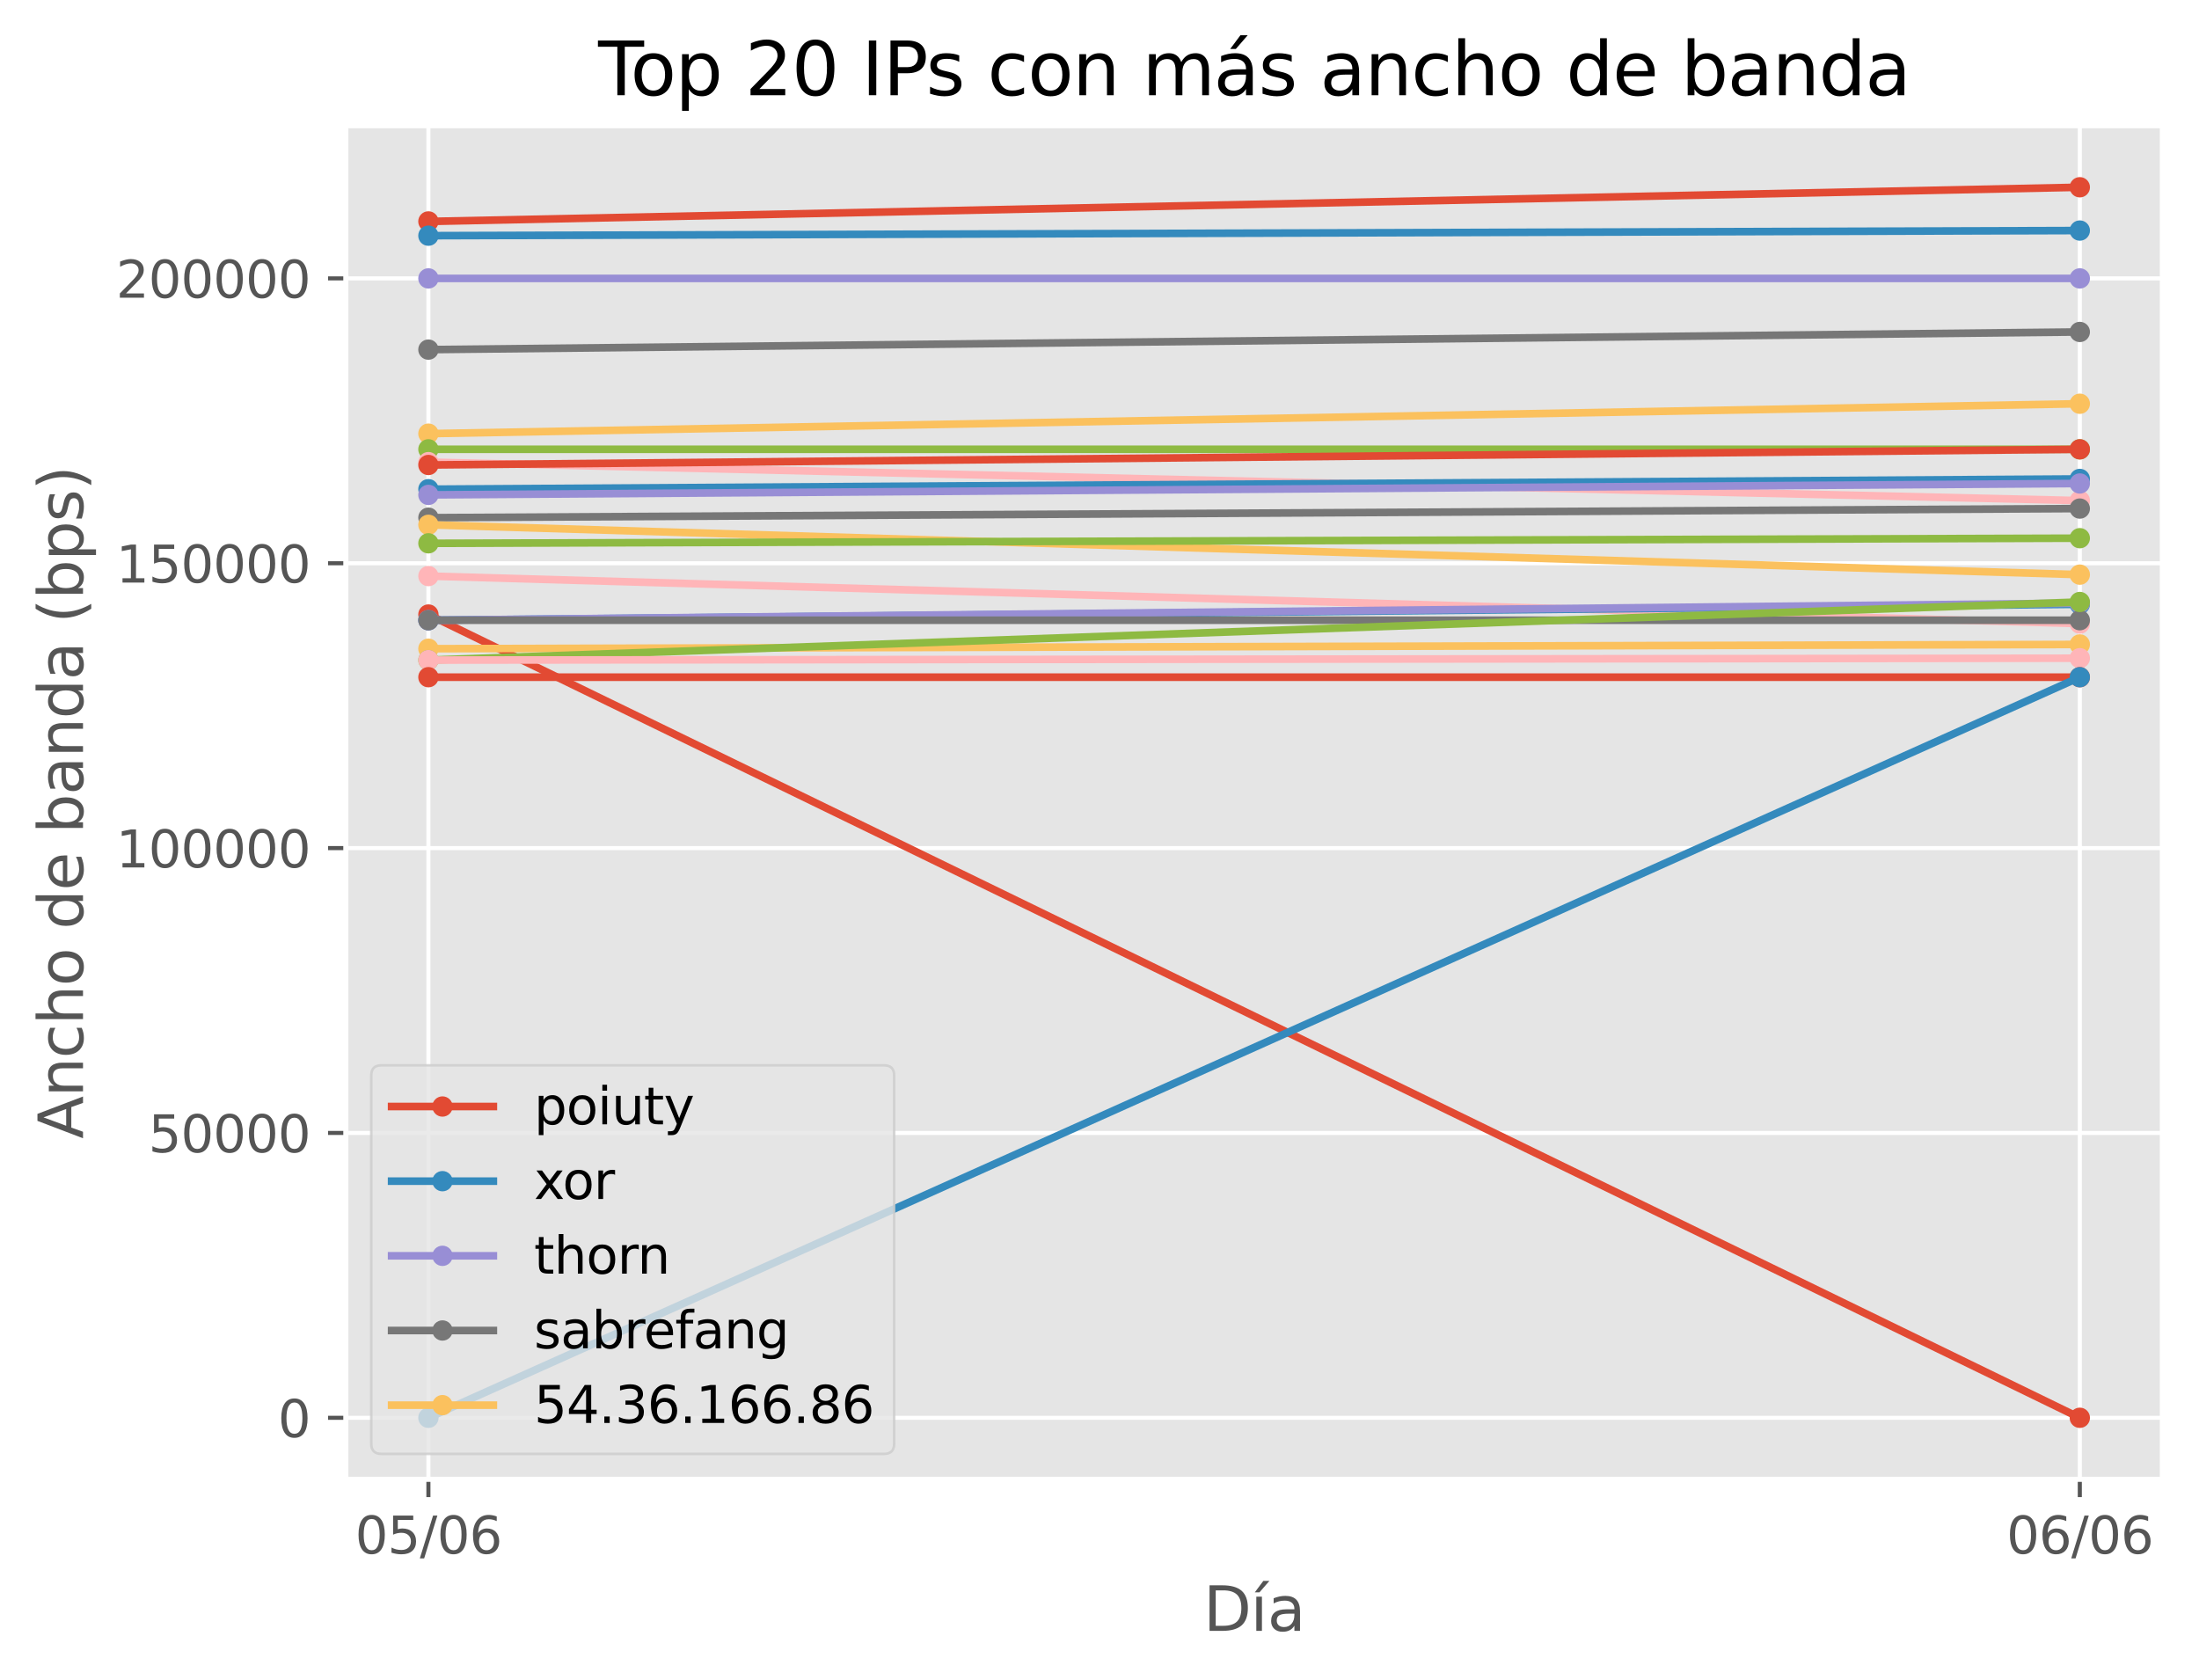 <?xml version="1.0" encoding="utf-8" standalone="no"?>
<!DOCTYPE svg PUBLIC "-//W3C//DTD SVG 1.1//EN"
  "http://www.w3.org/Graphics/SVG/1.1/DTD/svg11.dtd">
<svg height="330.322pt" version="1.1" viewBox="0 0 432.309 330.322" width="432.309pt" xmlns="http://www.w3.org/2000/svg" xmlns:xlink="http://www.w3.org/1999/xlink">
 <defs>
  <style type="text/css">*{stroke-linecap:butt;stroke-linejoin:round;}</style>
 </defs>
 <g id="figure_1">
  <g id="patch_1">
   <path d="M 0 330.322 
L 432.309 330.322 
L 432.309 0 
L 0 0 
z
" style="fill:#ffffff;"/>
  </g>
  <g id="axes_1">
   <g id="patch_2">
    <path d="M 67.989 290.83 
L 425.109 290.83 
L 425.109 24.718 
L 67.989 24.718 
z
" style="fill:#e5e5e5;"/>
   </g>
   <g id="matplotlib.axis_1">
    <g id="xtick_1">
     <g id="line2d_1">
      <path clip-path="url(#p59a987fb55)" d="M 84.221 290.83 
L 84.221 24.718 
" style="fill:none;stroke:#ffffff;stroke-linecap:square;stroke-width:0.8;"/>
     </g>
     <g id="line2d_2">
      <defs>
       <path d="M 0 0 
L 0 3.5 
" id="m696052cf35" style="stroke:#555555;stroke-width:0.8;"/>
      </defs>
      <g>
       <use style="fill:#555555;stroke:#555555;stroke-width:0.8;" x="84.221" xlink:href="#m696052cf35" y="290.83"/>
      </g>
     </g>
     <g id="text_1">
      <!-- 05/06 -->
      <g style="fill:#555555;" transform="translate(69.812 305.428)scale(0.1 -0.1)">
       <defs>
        <path d="M 2034 4250 
Q 1547 4250 1301 3770 
Q 1056 3291 1056 2328 
Q 1056 1369 1301 889 
Q 1547 409 2034 409 
Q 2525 409 2770 889 
Q 3016 1369 3016 2328 
Q 3016 3291 2770 3770 
Q 2525 4250 2034 4250 
z
M 2034 4750 
Q 2819 4750 3233 4129 
Q 3647 3509 3647 2328 
Q 3647 1150 3233 529 
Q 2819 -91 2034 -91 
Q 1250 -91 836 529 
Q 422 1150 422 2328 
Q 422 3509 836 4129 
Q 1250 4750 2034 4750 
z
" id="DejaVuSans-30" transform="scale(0.016)"/>
        <path d="M 691 4666 
L 3169 4666 
L 3169 4134 
L 1269 4134 
L 1269 2991 
Q 1406 3038 1543 3061 
Q 1681 3084 1819 3084 
Q 2600 3084 3056 2656 
Q 3513 2228 3513 1497 
Q 3513 744 3044 326 
Q 2575 -91 1722 -91 
Q 1428 -91 1123 -41 
Q 819 9 494 109 
L 494 744 
Q 775 591 1075 516 
Q 1375 441 1709 441 
Q 2250 441 2565 725 
Q 2881 1009 2881 1497 
Q 2881 1984 2565 2268 
Q 2250 2553 1709 2553 
Q 1456 2553 1204 2497 
Q 953 2441 691 2322 
L 691 4666 
z
" id="DejaVuSans-35" transform="scale(0.016)"/>
        <path d="M 1625 4666 
L 2156 4666 
L 531 -594 
L 0 -594 
L 1625 4666 
z
" id="DejaVuSans-2f" transform="scale(0.016)"/>
        <path d="M 2113 2584 
Q 1688 2584 1439 2293 
Q 1191 2003 1191 1497 
Q 1191 994 1439 701 
Q 1688 409 2113 409 
Q 2538 409 2786 701 
Q 3034 994 3034 1497 
Q 3034 2003 2786 2293 
Q 2538 2584 2113 2584 
z
M 3366 4563 
L 3366 3988 
Q 3128 4100 2886 4159 
Q 2644 4219 2406 4219 
Q 1781 4219 1451 3797 
Q 1122 3375 1075 2522 
Q 1259 2794 1537 2939 
Q 1816 3084 2150 3084 
Q 2853 3084 3261 2657 
Q 3669 2231 3669 1497 
Q 3669 778 3244 343 
Q 2819 -91 2113 -91 
Q 1303 -91 875 529 
Q 447 1150 447 2328 
Q 447 3434 972 4092 
Q 1497 4750 2381 4750 
Q 2619 4750 2861 4703 
Q 3103 4656 3366 4563 
z
" id="DejaVuSans-36" transform="scale(0.016)"/>
       </defs>
       <use xlink:href="#DejaVuSans-30"/>
       <use x="63.623" xlink:href="#DejaVuSans-35"/>
       <use x="127.246" xlink:href="#DejaVuSans-2f"/>
       <use x="160.938" xlink:href="#DejaVuSans-30"/>
       <use x="224.561" xlink:href="#DejaVuSans-36"/>
      </g>
     </g>
    </g>
    <g id="xtick_2">
     <g id="line2d_3">
      <path clip-path="url(#p59a987fb55)" d="M 408.876 290.83 
L 408.876 24.718 
" style="fill:none;stroke:#ffffff;stroke-linecap:square;stroke-width:0.8;"/>
     </g>
     <g id="line2d_4">
      <g>
       <use style="fill:#555555;stroke:#555555;stroke-width:0.8;" x="408.876" xlink:href="#m696052cf35" y="290.83"/>
      </g>
     </g>
     <g id="text_2">
      <!-- 06/06 -->
      <g style="fill:#555555;" transform="translate(394.467 305.428)scale(0.1 -0.1)">
       <use xlink:href="#DejaVuSans-30"/>
       <use x="63.623" xlink:href="#DejaVuSans-36"/>
       <use x="127.246" xlink:href="#DejaVuSans-2f"/>
       <use x="160.938" xlink:href="#DejaVuSans-30"/>
       <use x="224.561" xlink:href="#DejaVuSans-36"/>
      </g>
     </g>
    </g>
    <g id="text_3">
     <!-- Día -->
     <g style="fill:#555555;" transform="translate(236.585 320.626)scale(0.12 -0.12)">
      <defs>
       <path d="M 1259 4147 
L 1259 519 
L 2022 519 
Q 2988 519 3436 956 
Q 3884 1394 3884 2338 
Q 3884 3275 3436 3711 
Q 2988 4147 2022 4147 
L 1259 4147 
z
M 628 4666 
L 1925 4666 
Q 3281 4666 3915 4102 
Q 4550 3538 4550 2338 
Q 4550 1131 3912 565 
Q 3275 0 1925 0 
L 628 0 
L 628 4666 
z
" id="DejaVuSans-44" transform="scale(0.016)"/>
       <path d="M 1322 5119 
L 1944 5119 
L 926 3944 
L 447 3944 
L 1322 5119 
z
M 603 3500 
L 1178 3500 
L 1178 0 
L 603 0 
L 603 3500 
z
M 891 3584 
L 891 3584 
z
" id="DejaVuSans-ed" transform="scale(0.016)"/>
       <path d="M 2194 1759 
Q 1497 1759 1228 1600 
Q 959 1441 959 1056 
Q 959 750 1161 570 
Q 1363 391 1709 391 
Q 2188 391 2477 730 
Q 2766 1069 2766 1631 
L 2766 1759 
L 2194 1759 
z
M 3341 1997 
L 3341 0 
L 2766 0 
L 2766 531 
Q 2569 213 2275 61 
Q 1981 -91 1556 -91 
Q 1019 -91 701 211 
Q 384 513 384 1019 
Q 384 1609 779 1909 
Q 1175 2209 1959 2209 
L 2766 2209 
L 2766 2266 
Q 2766 2663 2505 2880 
Q 2244 3097 1772 3097 
Q 1472 3097 1187 3025 
Q 903 2953 641 2809 
L 641 3341 
Q 956 3463 1253 3523 
Q 1550 3584 1831 3584 
Q 2591 3584 2966 3190 
Q 3341 2797 3341 1997 
z
" id="DejaVuSans-61" transform="scale(0.016)"/>
      </defs>
      <use xlink:href="#DejaVuSans-44"/>
      <use x="77.002" xlink:href="#DejaVuSans-ed"/>
      <use x="104.785" xlink:href="#DejaVuSans-61"/>
     </g>
    </g>
   </g>
   <g id="matplotlib.axis_2">
    <g id="ytick_1">
     <g id="line2d_5">
      <path clip-path="url(#p59a987fb55)" d="M 67.989 278.734 
L 425.109 278.734 
" style="fill:none;stroke:#ffffff;stroke-linecap:square;stroke-width:0.8;"/>
     </g>
     <g id="line2d_6">
      <defs>
       <path d="M 0 0 
L -3.5 0 
" id="mbf836a25ba" style="stroke:#555555;stroke-width:0.8;"/>
      </defs>
      <g>
       <use style="fill:#555555;stroke:#555555;stroke-width:0.8;" x="67.989" xlink:href="#mbf836a25ba" y="278.734"/>
      </g>
     </g>
     <g id="text_4">
      <!-- 0 -->
      <g style="fill:#555555;" transform="translate(54.626 282.533)scale(0.1 -0.1)">
       <use xlink:href="#DejaVuSans-30"/>
      </g>
     </g>
    </g>
    <g id="ytick_2">
     <g id="line2d_7">
      <path clip-path="url(#p59a987fb55)" d="M 67.989 222.734 
L 425.109 222.734 
" style="fill:none;stroke:#ffffff;stroke-linecap:square;stroke-width:0.8;"/>
     </g>
     <g id="line2d_8">
      <g>
       <use style="fill:#555555;stroke:#555555;stroke-width:0.8;" x="67.989" xlink:href="#mbf836a25ba" y="222.734"/>
      </g>
     </g>
     <g id="text_5">
      <!-- 50000 -->
      <g style="fill:#555555;" transform="translate(29.176 226.533)scale(0.1 -0.1)">
       <use xlink:href="#DejaVuSans-35"/>
       <use x="63.623" xlink:href="#DejaVuSans-30"/>
       <use x="127.246" xlink:href="#DejaVuSans-30"/>
       <use x="190.869" xlink:href="#DejaVuSans-30"/>
       <use x="254.492" xlink:href="#DejaVuSans-30"/>
      </g>
     </g>
    </g>
    <g id="ytick_3">
     <g id="line2d_9">
      <path clip-path="url(#p59a987fb55)" d="M 67.989 166.734 
L 425.109 166.734 
" style="fill:none;stroke:#ffffff;stroke-linecap:square;stroke-width:0.8;"/>
     </g>
     <g id="line2d_10">
      <g>
       <use style="fill:#555555;stroke:#555555;stroke-width:0.8;" x="67.989" xlink:href="#mbf836a25ba" y="166.734"/>
      </g>
     </g>
     <g id="text_6">
      <!-- 100000 -->
      <g style="fill:#555555;" transform="translate(22.814 170.533)scale(0.1 -0.1)">
       <defs>
        <path d="M 794 531 
L 1825 531 
L 1825 4091 
L 703 3866 
L 703 4441 
L 1819 4666 
L 2450 4666 
L 2450 531 
L 3481 531 
L 3481 0 
L 794 0 
L 794 531 
z
" id="DejaVuSans-31" transform="scale(0.016)"/>
       </defs>
       <use xlink:href="#DejaVuSans-31"/>
       <use x="63.623" xlink:href="#DejaVuSans-30"/>
       <use x="127.246" xlink:href="#DejaVuSans-30"/>
       <use x="190.869" xlink:href="#DejaVuSans-30"/>
       <use x="254.492" xlink:href="#DejaVuSans-30"/>
       <use x="318.115" xlink:href="#DejaVuSans-30"/>
      </g>
     </g>
    </g>
    <g id="ytick_4">
     <g id="line2d_11">
      <path clip-path="url(#p59a987fb55)" d="M 67.989 110.734 
L 425.109 110.734 
" style="fill:none;stroke:#ffffff;stroke-linecap:square;stroke-width:0.8;"/>
     </g>
     <g id="line2d_12">
      <g>
       <use style="fill:#555555;stroke:#555555;stroke-width:0.8;" x="67.989" xlink:href="#mbf836a25ba" y="110.734"/>
      </g>
     </g>
     <g id="text_7">
      <!-- 150000 -->
      <g style="fill:#555555;" transform="translate(22.814 114.533)scale(0.1 -0.1)">
       <use xlink:href="#DejaVuSans-31"/>
       <use x="63.623" xlink:href="#DejaVuSans-35"/>
       <use x="127.246" xlink:href="#DejaVuSans-30"/>
       <use x="190.869" xlink:href="#DejaVuSans-30"/>
       <use x="254.492" xlink:href="#DejaVuSans-30"/>
       <use x="318.115" xlink:href="#DejaVuSans-30"/>
      </g>
     </g>
    </g>
    <g id="ytick_5">
     <g id="line2d_13">
      <path clip-path="url(#p59a987fb55)" d="M 67.989 54.734 
L 425.109 54.734 
" style="fill:none;stroke:#ffffff;stroke-linecap:square;stroke-width:0.8;"/>
     </g>
     <g id="line2d_14">
      <g>
       <use style="fill:#555555;stroke:#555555;stroke-width:0.8;" x="67.989" xlink:href="#mbf836a25ba" y="54.734"/>
      </g>
     </g>
     <g id="text_8">
      <!-- 200000 -->
      <g style="fill:#555555;" transform="translate(22.814 58.533)scale(0.1 -0.1)">
       <defs>
        <path d="M 1228 531 
L 3431 531 
L 3431 0 
L 469 0 
L 469 531 
Q 828 903 1448 1529 
Q 2069 2156 2228 2338 
Q 2531 2678 2651 2914 
Q 2772 3150 2772 3378 
Q 2772 3750 2511 3984 
Q 2250 4219 1831 4219 
Q 1534 4219 1204 4116 
Q 875 4013 500 3803 
L 500 4441 
Q 881 4594 1212 4672 
Q 1544 4750 1819 4750 
Q 2544 4750 2975 4387 
Q 3406 4025 3406 3419 
Q 3406 3131 3298 2873 
Q 3191 2616 2906 2266 
Q 2828 2175 2409 1742 
Q 1991 1309 1228 531 
z
" id="DejaVuSans-32" transform="scale(0.016)"/>
       </defs>
       <use xlink:href="#DejaVuSans-32"/>
       <use x="63.623" xlink:href="#DejaVuSans-30"/>
       <use x="127.246" xlink:href="#DejaVuSans-30"/>
       <use x="190.869" xlink:href="#DejaVuSans-30"/>
       <use x="254.492" xlink:href="#DejaVuSans-30"/>
       <use x="318.115" xlink:href="#DejaVuSans-30"/>
      </g>
     </g>
    </g>
    <g id="text_9">
     <!-- Ancho de banda (bps) -->
     <g style="fill:#555555;" transform="translate(16.318 223.875)rotate(-90)scale(0.12 -0.12)">
      <defs>
       <path d="M 2188 4044 
L 1331 1722 
L 3047 1722 
L 2188 4044 
z
M 1831 4666 
L 2547 4666 
L 4325 0 
L 3669 0 
L 3244 1197 
L 1141 1197 
L 716 0 
L 50 0 
L 1831 4666 
z
" id="DejaVuSans-41" transform="scale(0.016)"/>
       <path d="M 3513 2113 
L 3513 0 
L 2938 0 
L 2938 2094 
Q 2938 2591 2744 2837 
Q 2550 3084 2163 3084 
Q 1697 3084 1428 2787 
Q 1159 2491 1159 1978 
L 1159 0 
L 581 0 
L 581 3500 
L 1159 3500 
L 1159 2956 
Q 1366 3272 1645 3428 
Q 1925 3584 2291 3584 
Q 2894 3584 3203 3211 
Q 3513 2838 3513 2113 
z
" id="DejaVuSans-6e" transform="scale(0.016)"/>
       <path d="M 3122 3366 
L 3122 2828 
Q 2878 2963 2633 3030 
Q 2388 3097 2138 3097 
Q 1578 3097 1268 2742 
Q 959 2388 959 1747 
Q 959 1106 1268 751 
Q 1578 397 2138 397 
Q 2388 397 2633 464 
Q 2878 531 3122 666 
L 3122 134 
Q 2881 22 2623 -34 
Q 2366 -91 2075 -91 
Q 1284 -91 818 406 
Q 353 903 353 1747 
Q 353 2603 823 3093 
Q 1294 3584 2113 3584 
Q 2378 3584 2631 3529 
Q 2884 3475 3122 3366 
z
" id="DejaVuSans-63" transform="scale(0.016)"/>
       <path d="M 3513 2113 
L 3513 0 
L 2938 0 
L 2938 2094 
Q 2938 2591 2744 2837 
Q 2550 3084 2163 3084 
Q 1697 3084 1428 2787 
Q 1159 2491 1159 1978 
L 1159 0 
L 581 0 
L 581 4863 
L 1159 4863 
L 1159 2956 
Q 1366 3272 1645 3428 
Q 1925 3584 2291 3584 
Q 2894 3584 3203 3211 
Q 3513 2838 3513 2113 
z
" id="DejaVuSans-68" transform="scale(0.016)"/>
       <path d="M 1959 3097 
Q 1497 3097 1228 2736 
Q 959 2375 959 1747 
Q 959 1119 1226 758 
Q 1494 397 1959 397 
Q 2419 397 2687 759 
Q 2956 1122 2956 1747 
Q 2956 2369 2687 2733 
Q 2419 3097 1959 3097 
z
M 1959 3584 
Q 2709 3584 3137 3096 
Q 3566 2609 3566 1747 
Q 3566 888 3137 398 
Q 2709 -91 1959 -91 
Q 1206 -91 779 398 
Q 353 888 353 1747 
Q 353 2609 779 3096 
Q 1206 3584 1959 3584 
z
" id="DejaVuSans-6f" transform="scale(0.016)"/>
       <path id="DejaVuSans-20" transform="scale(0.016)"/>
       <path d="M 2906 2969 
L 2906 4863 
L 3481 4863 
L 3481 0 
L 2906 0 
L 2906 525 
Q 2725 213 2448 61 
Q 2172 -91 1784 -91 
Q 1150 -91 751 415 
Q 353 922 353 1747 
Q 353 2572 751 3078 
Q 1150 3584 1784 3584 
Q 2172 3584 2448 3432 
Q 2725 3281 2906 2969 
z
M 947 1747 
Q 947 1113 1208 752 
Q 1469 391 1925 391 
Q 2381 391 2643 752 
Q 2906 1113 2906 1747 
Q 2906 2381 2643 2742 
Q 2381 3103 1925 3103 
Q 1469 3103 1208 2742 
Q 947 2381 947 1747 
z
" id="DejaVuSans-64" transform="scale(0.016)"/>
       <path d="M 3597 1894 
L 3597 1613 
L 953 1613 
Q 991 1019 1311 708 
Q 1631 397 2203 397 
Q 2534 397 2845 478 
Q 3156 559 3463 722 
L 3463 178 
Q 3153 47 2828 -22 
Q 2503 -91 2169 -91 
Q 1331 -91 842 396 
Q 353 884 353 1716 
Q 353 2575 817 3079 
Q 1281 3584 2069 3584 
Q 2775 3584 3186 3129 
Q 3597 2675 3597 1894 
z
M 3022 2063 
Q 3016 2534 2758 2815 
Q 2500 3097 2075 3097 
Q 1594 3097 1305 2825 
Q 1016 2553 972 2059 
L 3022 2063 
z
" id="DejaVuSans-65" transform="scale(0.016)"/>
       <path d="M 3116 1747 
Q 3116 2381 2855 2742 
Q 2594 3103 2138 3103 
Q 1681 3103 1420 2742 
Q 1159 2381 1159 1747 
Q 1159 1113 1420 752 
Q 1681 391 2138 391 
Q 2594 391 2855 752 
Q 3116 1113 3116 1747 
z
M 1159 2969 
Q 1341 3281 1617 3432 
Q 1894 3584 2278 3584 
Q 2916 3584 3314 3078 
Q 3713 2572 3713 1747 
Q 3713 922 3314 415 
Q 2916 -91 2278 -91 
Q 1894 -91 1617 61 
Q 1341 213 1159 525 
L 1159 0 
L 581 0 
L 581 4863 
L 1159 4863 
L 1159 2969 
z
" id="DejaVuSans-62" transform="scale(0.016)"/>
       <path d="M 1984 4856 
Q 1566 4138 1362 3434 
Q 1159 2731 1159 2009 
Q 1159 1288 1364 580 
Q 1569 -128 1984 -844 
L 1484 -844 
Q 1016 -109 783 600 
Q 550 1309 550 2009 
Q 550 2706 781 3412 
Q 1013 4119 1484 4856 
L 1984 4856 
z
" id="DejaVuSans-28" transform="scale(0.016)"/>
       <path d="M 1159 525 
L 1159 -1331 
L 581 -1331 
L 581 3500 
L 1159 3500 
L 1159 2969 
Q 1341 3281 1617 3432 
Q 1894 3584 2278 3584 
Q 2916 3584 3314 3078 
Q 3713 2572 3713 1747 
Q 3713 922 3314 415 
Q 2916 -91 2278 -91 
Q 1894 -91 1617 61 
Q 1341 213 1159 525 
z
M 3116 1747 
Q 3116 2381 2855 2742 
Q 2594 3103 2138 3103 
Q 1681 3103 1420 2742 
Q 1159 2381 1159 1747 
Q 1159 1113 1420 752 
Q 1681 391 2138 391 
Q 2594 391 2855 752 
Q 3116 1113 3116 1747 
z
" id="DejaVuSans-70" transform="scale(0.016)"/>
       <path d="M 2834 3397 
L 2834 2853 
Q 2591 2978 2328 3040 
Q 2066 3103 1784 3103 
Q 1356 3103 1142 2972 
Q 928 2841 928 2578 
Q 928 2378 1081 2264 
Q 1234 2150 1697 2047 
L 1894 2003 
Q 2506 1872 2764 1633 
Q 3022 1394 3022 966 
Q 3022 478 2636 193 
Q 2250 -91 1575 -91 
Q 1294 -91 989 -36 
Q 684 19 347 128 
L 347 722 
Q 666 556 975 473 
Q 1284 391 1588 391 
Q 1994 391 2212 530 
Q 2431 669 2431 922 
Q 2431 1156 2273 1281 
Q 2116 1406 1581 1522 
L 1381 1569 
Q 847 1681 609 1914 
Q 372 2147 372 2553 
Q 372 3047 722 3315 
Q 1072 3584 1716 3584 
Q 2034 3584 2315 3537 
Q 2597 3491 2834 3397 
z
" id="DejaVuSans-73" transform="scale(0.016)"/>
       <path d="M 513 4856 
L 1013 4856 
Q 1481 4119 1714 3412 
Q 1947 2706 1947 2009 
Q 1947 1309 1714 600 
Q 1481 -109 1013 -844 
L 513 -844 
Q 928 -128 1133 580 
Q 1338 1288 1338 2009 
Q 1338 2731 1133 3434 
Q 928 4138 513 4856 
z
" id="DejaVuSans-29" transform="scale(0.016)"/>
      </defs>
      <use xlink:href="#DejaVuSans-41"/>
      <use x="68.408" xlink:href="#DejaVuSans-6e"/>
      <use x="131.787" xlink:href="#DejaVuSans-63"/>
      <use x="186.768" xlink:href="#DejaVuSans-68"/>
      <use x="250.146" xlink:href="#DejaVuSans-6f"/>
      <use x="311.328" xlink:href="#DejaVuSans-20"/>
      <use x="343.115" xlink:href="#DejaVuSans-64"/>
      <use x="406.592" xlink:href="#DejaVuSans-65"/>
      <use x="468.115" xlink:href="#DejaVuSans-20"/>
      <use x="499.902" xlink:href="#DejaVuSans-62"/>
      <use x="563.379" xlink:href="#DejaVuSans-61"/>
      <use x="624.658" xlink:href="#DejaVuSans-6e"/>
      <use x="688.037" xlink:href="#DejaVuSans-64"/>
      <use x="751.514" xlink:href="#DejaVuSans-61"/>
      <use x="812.793" xlink:href="#DejaVuSans-20"/>
      <use x="844.58" xlink:href="#DejaVuSans-28"/>
      <use x="883.594" xlink:href="#DejaVuSans-62"/>
      <use x="947.07" xlink:href="#DejaVuSans-70"/>
      <use x="1010.547" xlink:href="#DejaVuSans-73"/>
      <use x="1062.646" xlink:href="#DejaVuSans-29"/>
     </g>
    </g>
   </g>
   <g id="line2d_15">
    <path clip-path="url(#p59a987fb55)" d="M 84.221 43.534 
L 408.876 36.814 
" style="fill:none;stroke:#e24a33;stroke-linecap:square;stroke-width:1.5;"/>
    <defs>
     <path d="M 0 1.5 
C 0.398 1.5 0.779 1.342 1.061 1.061 
C 1.342 0.779 1.5 0.398 1.5 0 
C 1.5 -0.398 1.342 -0.779 1.061 -1.061 
C 0.779 -1.342 0.398 -1.5 0 -1.5 
C -0.398 -1.5 -0.779 -1.342 -1.061 -1.061 
C -1.342 -0.779 -1.5 -0.398 -1.5 0 
C -1.5 0.398 -1.342 0.779 -1.061 1.061 
C -0.779 1.342 -0.398 1.5 0 1.5 
z
" id="m712cadc7ad" style="stroke:#e24a33;"/>
    </defs>
    <g clip-path="url(#p59a987fb55)">
     <use style="fill:#e24a33;stroke:#e24a33;" x="84.221" xlink:href="#m712cadc7ad" y="43.534"/>
     <use style="fill:#e24a33;stroke:#e24a33;" x="408.876" xlink:href="#m712cadc7ad" y="36.814"/>
    </g>
   </g>
   <g id="line2d_16">
    <path clip-path="url(#p59a987fb55)" d="M 84.221 46.334 
L 408.876 45.326 
" style="fill:none;stroke:#348abd;stroke-linecap:square;stroke-width:1.5;"/>
    <defs>
     <path d="M 0 1.5 
C 0.398 1.5 0.779 1.342 1.061 1.061 
C 1.342 0.779 1.5 0.398 1.5 0 
C 1.5 -0.398 1.342 -0.779 1.061 -1.061 
C 0.779 -1.342 0.398 -1.5 0 -1.5 
C -0.398 -1.5 -0.779 -1.342 -1.061 -1.061 
C -1.342 -0.779 -1.5 -0.398 -1.5 0 
C -1.5 0.398 -1.342 0.779 -1.061 1.061 
C -0.779 1.342 -0.398 1.5 0 1.5 
z
" id="m570c21dae8" style="stroke:#348abd;"/>
    </defs>
    <g clip-path="url(#p59a987fb55)">
     <use style="fill:#348abd;stroke:#348abd;" x="84.221" xlink:href="#m570c21dae8" y="46.334"/>
     <use style="fill:#348abd;stroke:#348abd;" x="408.876" xlink:href="#m570c21dae8" y="45.326"/>
    </g>
   </g>
   <g id="line2d_17">
    <path clip-path="url(#p59a987fb55)" d="M 84.221 54.734 
L 408.876 54.734 
" style="fill:none;stroke:#988ed5;stroke-linecap:square;stroke-width:1.5;"/>
    <defs>
     <path d="M 0 1.5 
C 0.398 1.5 0.779 1.342 1.061 1.061 
C 1.342 0.779 1.5 0.398 1.5 0 
C 1.5 -0.398 1.342 -0.779 1.061 -1.061 
C 0.779 -1.342 0.398 -1.5 0 -1.5 
C -0.398 -1.5 -0.779 -1.342 -1.061 -1.061 
C -1.342 -0.779 -1.5 -0.398 -1.5 0 
C -1.5 0.398 -1.342 0.779 -1.061 1.061 
C -0.779 1.342 -0.398 1.5 0 1.5 
z
" id="m17cf68201d" style="stroke:#988ed5;"/>
    </defs>
    <g clip-path="url(#p59a987fb55)">
     <use style="fill:#988ed5;stroke:#988ed5;" x="84.221" xlink:href="#m17cf68201d" y="54.734"/>
     <use style="fill:#988ed5;stroke:#988ed5;" x="408.876" xlink:href="#m17cf68201d" y="54.734"/>
    </g>
   </g>
   <g id="line2d_18">
    <path clip-path="url(#p59a987fb55)" d="M 84.221 68.734 
L 408.876 65.262 
" style="fill:none;stroke:#777777;stroke-linecap:square;stroke-width:1.5;"/>
    <defs>
     <path d="M 0 1.5 
C 0.398 1.5 0.779 1.342 1.061 1.061 
C 1.342 0.779 1.5 0.398 1.5 0 
C 1.5 -0.398 1.342 -0.779 1.061 -1.061 
C 0.779 -1.342 0.398 -1.5 0 -1.5 
C -0.398 -1.5 -0.779 -1.342 -1.061 -1.061 
C -1.342 -0.779 -1.5 -0.398 -1.5 0 
C -1.5 0.398 -1.342 0.779 -1.061 1.061 
C -0.779 1.342 -0.398 1.5 0 1.5 
z
" id="m07408dd80b" style="stroke:#777777;"/>
    </defs>
    <g clip-path="url(#p59a987fb55)">
     <use style="fill:#777777;stroke:#777777;" x="84.221" xlink:href="#m07408dd80b" y="68.734"/>
     <use style="fill:#777777;stroke:#777777;" x="408.876" xlink:href="#m07408dd80b" y="65.262"/>
    </g>
   </g>
   <g id="line2d_19">
    <path clip-path="url(#p59a987fb55)" d="M 84.221 85.254 
L 408.876 79.374 
" style="fill:none;stroke:#fbc15e;stroke-linecap:square;stroke-width:1.5;"/>
    <defs>
     <path d="M 0 1.5 
C 0.398 1.5 0.779 1.342 1.061 1.061 
C 1.342 0.779 1.5 0.398 1.5 0 
C 1.5 -0.398 1.342 -0.779 1.061 -1.061 
C 0.779 -1.342 0.398 -1.5 0 -1.5 
C -0.398 -1.5 -0.779 -1.342 -1.061 -1.061 
C -1.342 -0.779 -1.5 -0.398 -1.5 0 
C -1.5 0.398 -1.342 0.779 -1.061 1.061 
C -0.779 1.342 -0.398 1.5 0 1.5 
z
" id="m1bc7baea31" style="stroke:#fbc15e;"/>
    </defs>
    <g clip-path="url(#p59a987fb55)">
     <use style="fill:#fbc15e;stroke:#fbc15e;" x="84.221" xlink:href="#m1bc7baea31" y="85.254"/>
     <use style="fill:#fbc15e;stroke:#fbc15e;" x="408.876" xlink:href="#m1bc7baea31" y="79.374"/>
    </g>
   </g>
   <g id="line2d_20">
    <path clip-path="url(#p59a987fb55)" d="M 84.221 88.334 
L 408.876 88.334 
" style="fill:none;stroke:#8eba42;stroke-linecap:square;stroke-width:1.5;"/>
    <defs>
     <path d="M 0 1.5 
C 0.398 1.5 0.779 1.342 1.061 1.061 
C 1.342 0.779 1.5 0.398 1.5 0 
C 1.5 -0.398 1.342 -0.779 1.061 -1.061 
C 0.779 -1.342 0.398 -1.5 0 -1.5 
C -0.398 -1.5 -0.779 -1.342 -1.061 -1.061 
C -1.342 -0.779 -1.5 -0.398 -1.5 0 
C -1.5 0.398 -1.342 0.779 -1.061 1.061 
C -0.779 1.342 -0.398 1.5 0 1.5 
z
" id="m53d40de221" style="stroke:#8eba42;"/>
    </defs>
    <g clip-path="url(#p59a987fb55)">
     <use style="fill:#8eba42;stroke:#8eba42;" x="84.221" xlink:href="#m53d40de221" y="88.334"/>
     <use style="fill:#8eba42;stroke:#8eba42;" x="408.876" xlink:href="#m53d40de221" y="88.334"/>
    </g>
   </g>
   <g id="line2d_21">
    <path clip-path="url(#p59a987fb55)" d="M 84.221 90.854 
L 408.876 98.414 
" style="fill:none;stroke:#ffb5b8;stroke-linecap:square;stroke-width:1.5;"/>
    <defs>
     <path d="M 0 1.5 
C 0.398 1.5 0.779 1.342 1.061 1.061 
C 1.342 0.779 1.5 0.398 1.5 0 
C 1.5 -0.398 1.342 -0.779 1.061 -1.061 
C 0.779 -1.342 0.398 -1.5 0 -1.5 
C -0.398 -1.5 -0.779 -1.342 -1.061 -1.061 
C -1.342 -0.779 -1.5 -0.398 -1.5 0 
C -1.5 0.398 -1.342 0.779 -1.061 1.061 
C -0.779 1.342 -0.398 1.5 0 1.5 
z
" id="m8868f9a5e6" style="stroke:#ffb5b8;"/>
    </defs>
    <g clip-path="url(#p59a987fb55)">
     <use style="fill:#ffb5b8;stroke:#ffb5b8;" x="84.221" xlink:href="#m8868f9a5e6" y="90.854"/>
     <use style="fill:#ffb5b8;stroke:#ffb5b8;" x="408.876" xlink:href="#m8868f9a5e6" y="98.414"/>
    </g>
   </g>
   <g id="line2d_22">
    <path clip-path="url(#p59a987fb55)" d="M 84.221 91.414 
L 408.876 88.334 
" style="fill:none;stroke:#e24a33;stroke-linecap:square;stroke-width:1.5;"/>
    <g clip-path="url(#p59a987fb55)">
     <use style="fill:#e24a33;stroke:#e24a33;" x="84.221" xlink:href="#m712cadc7ad" y="91.414"/>
     <use style="fill:#e24a33;stroke:#e24a33;" x="408.876" xlink:href="#m712cadc7ad" y="88.334"/>
    </g>
   </g>
   <g id="line2d_23">
    <path clip-path="url(#p59a987fb55)" d="M 84.221 96.174 
L 408.876 94.158 
" style="fill:none;stroke:#348abd;stroke-linecap:square;stroke-width:1.5;"/>
    <g clip-path="url(#p59a987fb55)">
     <use style="fill:#348abd;stroke:#348abd;" x="84.221" xlink:href="#m570c21dae8" y="96.174"/>
     <use style="fill:#348abd;stroke:#348abd;" x="408.876" xlink:href="#m570c21dae8" y="94.158"/>
    </g>
   </g>
   <g id="line2d_24">
    <path clip-path="url(#p59a987fb55)" d="M 84.221 97.294 
L 408.876 95.054 
" style="fill:none;stroke:#988ed5;stroke-linecap:square;stroke-width:1.5;"/>
    <g clip-path="url(#p59a987fb55)">
     <use style="fill:#988ed5;stroke:#988ed5;" x="84.221" xlink:href="#m17cf68201d" y="97.294"/>
     <use style="fill:#988ed5;stroke:#988ed5;" x="408.876" xlink:href="#m17cf68201d" y="95.054"/>
    </g>
   </g>
   <g id="line2d_25">
    <path clip-path="url(#p59a987fb55)" d="M 84.221 101.774 
L 408.876 99.982 
" style="fill:none;stroke:#777777;stroke-linecap:square;stroke-width:1.5;"/>
    <g clip-path="url(#p59a987fb55)">
     <use style="fill:#777777;stroke:#777777;" x="84.221" xlink:href="#m07408dd80b" y="101.774"/>
     <use style="fill:#777777;stroke:#777777;" x="408.876" xlink:href="#m07408dd80b" y="99.982"/>
    </g>
   </g>
   <g id="line2d_26">
    <path clip-path="url(#p59a987fb55)" d="M 84.221 103.174 
L 408.876 112.974 
" style="fill:none;stroke:#fbc15e;stroke-linecap:square;stroke-width:1.5;"/>
    <g clip-path="url(#p59a987fb55)">
     <use style="fill:#fbc15e;stroke:#fbc15e;" x="84.221" xlink:href="#m1bc7baea31" y="103.174"/>
     <use style="fill:#fbc15e;stroke:#fbc15e;" x="408.876" xlink:href="#m1bc7baea31" y="112.974"/>
    </g>
   </g>
   <g id="line2d_27">
    <path clip-path="url(#p59a987fb55)" d="M 84.221 106.814 
L 408.876 105.806 
" style="fill:none;stroke:#8eba42;stroke-linecap:square;stroke-width:1.5;"/>
    <g clip-path="url(#p59a987fb55)">
     <use style="fill:#8eba42;stroke:#8eba42;" x="84.221" xlink:href="#m53d40de221" y="106.814"/>
     <use style="fill:#8eba42;stroke:#8eba42;" x="408.876" xlink:href="#m53d40de221" y="105.806"/>
    </g>
   </g>
   <g id="line2d_28">
    <path clip-path="url(#p59a987fb55)" d="M 84.221 113.254 
L 408.876 122.606 
" style="fill:none;stroke:#ffb5b8;stroke-linecap:square;stroke-width:1.5;"/>
    <g clip-path="url(#p59a987fb55)">
     <use style="fill:#ffb5b8;stroke:#ffb5b8;" x="84.221" xlink:href="#m8868f9a5e6" y="113.254"/>
     <use style="fill:#ffb5b8;stroke:#ffb5b8;" x="408.876" xlink:href="#m8868f9a5e6" y="122.606"/>
    </g>
   </g>
   <g id="line2d_29">
    <path clip-path="url(#p59a987fb55)" d="M 84.221 120.814 
L 408.876 278.734 
" style="fill:none;stroke:#e24a33;stroke-linecap:square;stroke-width:1.5;"/>
    <g clip-path="url(#p59a987fb55)">
     <use style="fill:#e24a33;stroke:#e24a33;" x="84.221" xlink:href="#m712cadc7ad" y="120.814"/>
     <use style="fill:#e24a33;stroke:#e24a33;" x="408.876" xlink:href="#m712cadc7ad" y="278.734"/>
    </g>
   </g>
   <g id="line2d_30">
    <path clip-path="url(#p59a987fb55)" d="M 84.221 121.934 
L 408.876 118.798 
" style="fill:none;stroke:#348abd;stroke-linecap:square;stroke-width:1.5;"/>
    <g clip-path="url(#p59a987fb55)">
     <use style="fill:#348abd;stroke:#348abd;" x="84.221" xlink:href="#m570c21dae8" y="121.934"/>
     <use style="fill:#348abd;stroke:#348abd;" x="408.876" xlink:href="#m570c21dae8" y="118.798"/>
    </g>
   </g>
   <g id="line2d_31">
    <path clip-path="url(#p59a987fb55)" d="M 84.221 121.934 
L 408.876 118.574 
" style="fill:none;stroke:#988ed5;stroke-linecap:square;stroke-width:1.5;"/>
    <g clip-path="url(#p59a987fb55)">
     <use style="fill:#988ed5;stroke:#988ed5;" x="84.221" xlink:href="#m17cf68201d" y="121.934"/>
     <use style="fill:#988ed5;stroke:#988ed5;" x="408.876" xlink:href="#m17cf68201d" y="118.574"/>
    </g>
   </g>
   <g id="line2d_32">
    <path clip-path="url(#p59a987fb55)" d="M 84.221 121.934 
L 408.876 121.934 
" style="fill:none;stroke:#777777;stroke-linecap:square;stroke-width:1.5;"/>
    <g clip-path="url(#p59a987fb55)">
     <use style="fill:#777777;stroke:#777777;" x="84.221" xlink:href="#m07408dd80b" y="121.934"/>
     <use style="fill:#777777;stroke:#777777;" x="408.876" xlink:href="#m07408dd80b" y="121.934"/>
    </g>
   </g>
   <g id="line2d_33">
    <path clip-path="url(#p59a987fb55)" d="M 84.221 127.534 
L 408.876 126.694 
" style="fill:none;stroke:#fbc15e;stroke-linecap:square;stroke-width:1.5;"/>
    <g clip-path="url(#p59a987fb55)">
     <use style="fill:#fbc15e;stroke:#fbc15e;" x="84.221" xlink:href="#m1bc7baea31" y="127.534"/>
     <use style="fill:#fbc15e;stroke:#fbc15e;" x="408.876" xlink:href="#m1bc7baea31" y="126.694"/>
    </g>
   </g>
   <g id="line2d_34">
    <path clip-path="url(#p59a987fb55)" d="M 84.221 129.774 
L 408.876 118.35 
" style="fill:none;stroke:#8eba42;stroke-linecap:square;stroke-width:1.5;"/>
    <g clip-path="url(#p59a987fb55)">
     <use style="fill:#8eba42;stroke:#8eba42;" x="84.221" xlink:href="#m53d40de221" y="129.774"/>
     <use style="fill:#8eba42;stroke:#8eba42;" x="408.876" xlink:href="#m53d40de221" y="118.35"/>
    </g>
   </g>
   <g id="line2d_35">
    <path clip-path="url(#p59a987fb55)" d="M 84.221 129.774 
L 408.876 129.401 
" style="fill:none;stroke:#ffb5b8;stroke-linecap:square;stroke-width:1.5;"/>
    <g clip-path="url(#p59a987fb55)">
     <use style="fill:#ffb5b8;stroke:#ffb5b8;" x="84.221" xlink:href="#m8868f9a5e6" y="129.774"/>
     <use style="fill:#ffb5b8;stroke:#ffb5b8;" x="408.876" xlink:href="#m8868f9a5e6" y="129.401"/>
    </g>
   </g>
   <g id="line2d_36">
    <path clip-path="url(#p59a987fb55)" d="M 84.221 133.134 
L 408.876 133.134 
" style="fill:none;stroke:#e24a33;stroke-linecap:square;stroke-width:1.5;"/>
    <g clip-path="url(#p59a987fb55)">
     <use style="fill:#e24a33;stroke:#e24a33;" x="84.221" xlink:href="#m712cadc7ad" y="133.134"/>
     <use style="fill:#e24a33;stroke:#e24a33;" x="408.876" xlink:href="#m712cadc7ad" y="133.134"/>
    </g>
   </g>
   <g id="line2d_37">
    <path clip-path="url(#p59a987fb55)" d="M 84.221 278.734 
L 408.876 133.134 
" style="fill:none;stroke:#348abd;stroke-linecap:square;stroke-width:1.5;"/>
    <g clip-path="url(#p59a987fb55)">
     <use style="fill:#348abd;stroke:#348abd;" x="84.221" xlink:href="#m570c21dae8" y="278.734"/>
     <use style="fill:#348abd;stroke:#348abd;" x="408.876" xlink:href="#m570c21dae8" y="133.134"/>
    </g>
   </g>
   <g id="patch_3">
    <path d="M 67.989 290.83 
L 67.989 24.718 
" style="fill:none;stroke:#ffffff;stroke-linecap:square;stroke-linejoin:miter;"/>
   </g>
   <g id="patch_4">
    <path d="M 425.109 290.83 
L 425.109 24.718 
" style="fill:none;stroke:#ffffff;stroke-linecap:square;stroke-linejoin:miter;"/>
   </g>
   <g id="patch_5">
    <path d="M 67.989 290.83 
L 425.109 290.83 
" style="fill:none;stroke:#ffffff;stroke-linecap:square;stroke-linejoin:miter;"/>
   </g>
   <g id="patch_6">
    <path d="M 67.989 24.718 
L 425.109 24.718 
" style="fill:none;stroke:#ffffff;stroke-linecap:square;stroke-linejoin:miter;"/>
   </g>
   <g id="text_10">
    <!-- Top 20 IPs con más ancho de banda -->
    <g transform="translate(117.592 18.718)scale(0.144 -0.144)">
     <defs>
      <path d="M -19 4666 
L 3928 4666 
L 3928 4134 
L 2272 4134 
L 2272 0 
L 1638 0 
L 1638 4134 
L -19 4134 
L -19 4666 
z
" id="DejaVuSans-54" transform="scale(0.016)"/>
      <path d="M 628 4666 
L 1259 4666 
L 1259 0 
L 628 0 
L 628 4666 
z
" id="DejaVuSans-49" transform="scale(0.016)"/>
      <path d="M 1259 4147 
L 1259 2394 
L 2053 2394 
Q 2494 2394 2734 2622 
Q 2975 2850 2975 3272 
Q 2975 3691 2734 3919 
Q 2494 4147 2053 4147 
L 1259 4147 
z
M 628 4666 
L 2053 4666 
Q 2838 4666 3239 4311 
Q 3641 3956 3641 3272 
Q 3641 2581 3239 2228 
Q 2838 1875 2053 1875 
L 1259 1875 
L 1259 0 
L 628 0 
L 628 4666 
z
" id="DejaVuSans-50" transform="scale(0.016)"/>
      <path d="M 3328 2828 
Q 3544 3216 3844 3400 
Q 4144 3584 4550 3584 
Q 5097 3584 5394 3201 
Q 5691 2819 5691 2113 
L 5691 0 
L 5113 0 
L 5113 2094 
Q 5113 2597 4934 2840 
Q 4756 3084 4391 3084 
Q 3944 3084 3684 2787 
Q 3425 2491 3425 1978 
L 3425 0 
L 2847 0 
L 2847 2094 
Q 2847 2600 2669 2842 
Q 2491 3084 2119 3084 
Q 1678 3084 1418 2786 
Q 1159 2488 1159 1978 
L 1159 0 
L 581 0 
L 581 3500 
L 1159 3500 
L 1159 2956 
Q 1356 3278 1631 3431 
Q 1906 3584 2284 3584 
Q 2666 3584 2933 3390 
Q 3200 3197 3328 2828 
z
" id="DejaVuSans-6d" transform="scale(0.016)"/>
      <path d="M 2194 1759 
Q 1497 1759 1228 1600 
Q 959 1441 959 1056 
Q 959 750 1161 570 
Q 1363 391 1709 391 
Q 2188 391 2477 730 
Q 2766 1069 2766 1631 
L 2766 1759 
L 2194 1759 
z
M 3341 1997 
L 3341 0 
L 2766 0 
L 2766 531 
Q 2569 213 2275 61 
Q 1981 -91 1556 -91 
Q 1019 -91 701 211 
Q 384 513 384 1019 
Q 384 1609 779 1909 
Q 1175 2209 1959 2209 
L 2766 2209 
L 2766 2266 
Q 2766 2663 2505 2880 
Q 2244 3097 1772 3097 
Q 1472 3097 1187 3025 
Q 903 2953 641 2809 
L 641 3341 
Q 956 3463 1253 3523 
Q 1550 3584 1831 3584 
Q 2591 3584 2966 3190 
Q 3341 2797 3341 1997 
z
M 2290 5119 
L 2912 5119 
L 1894 3944 
L 1415 3944 
L 2290 5119 
z
" id="DejaVuSans-e1" transform="scale(0.016)"/>
     </defs>
     <use xlink:href="#DejaVuSans-54"/>
     <use x="44.084" xlink:href="#DejaVuSans-6f"/>
     <use x="105.266" xlink:href="#DejaVuSans-70"/>
     <use x="168.742" xlink:href="#DejaVuSans-20"/>
     <use x="200.529" xlink:href="#DejaVuSans-32"/>
     <use x="264.152" xlink:href="#DejaVuSans-30"/>
     <use x="327.775" xlink:href="#DejaVuSans-20"/>
     <use x="359.562" xlink:href="#DejaVuSans-49"/>
     <use x="389.055" xlink:href="#DejaVuSans-50"/>
     <use x="447.607" xlink:href="#DejaVuSans-73"/>
     <use x="499.707" xlink:href="#DejaVuSans-20"/>
     <use x="531.494" xlink:href="#DejaVuSans-63"/>
     <use x="586.475" xlink:href="#DejaVuSans-6f"/>
     <use x="647.656" xlink:href="#DejaVuSans-6e"/>
     <use x="711.035" xlink:href="#DejaVuSans-20"/>
     <use x="742.822" xlink:href="#DejaVuSans-6d"/>
     <use x="840.234" xlink:href="#DejaVuSans-e1"/>
     <use x="901.514" xlink:href="#DejaVuSans-73"/>
     <use x="953.613" xlink:href="#DejaVuSans-20"/>
     <use x="985.4" xlink:href="#DejaVuSans-61"/>
     <use x="1046.68" xlink:href="#DejaVuSans-6e"/>
     <use x="1110.059" xlink:href="#DejaVuSans-63"/>
     <use x="1165.039" xlink:href="#DejaVuSans-68"/>
     <use x="1228.418" xlink:href="#DejaVuSans-6f"/>
     <use x="1289.6" xlink:href="#DejaVuSans-20"/>
     <use x="1321.387" xlink:href="#DejaVuSans-64"/>
     <use x="1384.863" xlink:href="#DejaVuSans-65"/>
     <use x="1446.387" xlink:href="#DejaVuSans-20"/>
     <use x="1478.174" xlink:href="#DejaVuSans-62"/>
     <use x="1541.65" xlink:href="#DejaVuSans-61"/>
     <use x="1602.93" xlink:href="#DejaVuSans-6e"/>
     <use x="1666.309" xlink:href="#DejaVuSans-64"/>
     <use x="1729.785" xlink:href="#DejaVuSans-61"/>
    </g>
   </g>
   <g id="legend_1">
    <g id="patch_7">
     <path d="M 74.989 285.83 
L 173.786 285.83 
Q 175.786 285.83 175.786 283.83 
L 175.786 211.439 
Q 175.786 209.439 173.786 209.439 
L 74.989 209.439 
Q 72.989 209.439 72.989 211.439 
L 72.989 283.83 
Q 72.989 285.83 74.989 285.83 
z
" style="fill:#e5e5e5;opacity:0.8;stroke:#cccccc;stroke-linejoin:miter;stroke-width:0.5;"/>
    </g>
    <g id="line2d_38">
     <path d="M 76.989 217.538 
L 96.989 217.538 
" style="fill:none;stroke:#e24a33;stroke-linecap:square;stroke-width:1.5;"/>
    </g>
    <g id="line2d_39">
     <g>
      <use style="fill:#e24a33;stroke:#e24a33;" x="86.989" xlink:href="#m712cadc7ad" y="217.538"/>
     </g>
    </g>
    <g id="text_11">
     <!-- poiuty -->
     <g transform="translate(104.989 221.038)scale(0.1 -0.1)">
      <defs>
       <path d="M 603 3500 
L 1178 3500 
L 1178 0 
L 603 0 
L 603 3500 
z
M 603 4863 
L 1178 4863 
L 1178 4134 
L 603 4134 
L 603 4863 
z
" id="DejaVuSans-69" transform="scale(0.016)"/>
       <path d="M 544 1381 
L 544 3500 
L 1119 3500 
L 1119 1403 
Q 1119 906 1312 657 
Q 1506 409 1894 409 
Q 2359 409 2629 706 
Q 2900 1003 2900 1516 
L 2900 3500 
L 3475 3500 
L 3475 0 
L 2900 0 
L 2900 538 
Q 2691 219 2414 64 
Q 2138 -91 1772 -91 
Q 1169 -91 856 284 
Q 544 659 544 1381 
z
M 1991 3584 
L 1991 3584 
z
" id="DejaVuSans-75" transform="scale(0.016)"/>
       <path d="M 1172 4494 
L 1172 3500 
L 2356 3500 
L 2356 3053 
L 1172 3053 
L 1172 1153 
Q 1172 725 1289 603 
Q 1406 481 1766 481 
L 2356 481 
L 2356 0 
L 1766 0 
Q 1100 0 847 248 
Q 594 497 594 1153 
L 594 3053 
L 172 3053 
L 172 3500 
L 594 3500 
L 594 4494 
L 1172 4494 
z
" id="DejaVuSans-74" transform="scale(0.016)"/>
       <path d="M 2059 -325 
Q 1816 -950 1584 -1140 
Q 1353 -1331 966 -1331 
L 506 -1331 
L 506 -850 
L 844 -850 
Q 1081 -850 1212 -737 
Q 1344 -625 1503 -206 
L 1606 56 
L 191 3500 
L 800 3500 
L 1894 763 
L 2988 3500 
L 3597 3500 
L 2059 -325 
z
" id="DejaVuSans-79" transform="scale(0.016)"/>
      </defs>
      <use xlink:href="#DejaVuSans-70"/>
      <use x="63.477" xlink:href="#DejaVuSans-6f"/>
      <use x="124.658" xlink:href="#DejaVuSans-69"/>
      <use x="152.441" xlink:href="#DejaVuSans-75"/>
      <use x="215.82" xlink:href="#DejaVuSans-74"/>
      <use x="255.029" xlink:href="#DejaVuSans-79"/>
     </g>
    </g>
    <g id="line2d_40">
     <path d="M 76.989 232.216 
L 96.989 232.216 
" style="fill:none;stroke:#348abd;stroke-linecap:square;stroke-width:1.5;"/>
    </g>
    <g id="line2d_41">
     <g>
      <use style="fill:#348abd;stroke:#348abd;" x="86.989" xlink:href="#m570c21dae8" y="232.216"/>
     </g>
    </g>
    <g id="text_12">
     <!-- xor -->
     <g transform="translate(104.989 235.716)scale(0.1 -0.1)">
      <defs>
       <path d="M 3513 3500 
L 2247 1797 
L 3578 0 
L 2900 0 
L 1881 1375 
L 863 0 
L 184 0 
L 1544 1831 
L 300 3500 
L 978 3500 
L 1906 2253 
L 2834 3500 
L 3513 3500 
z
" id="DejaVuSans-78" transform="scale(0.016)"/>
       <path d="M 2631 2963 
Q 2534 3019 2420 3045 
Q 2306 3072 2169 3072 
Q 1681 3072 1420 2755 
Q 1159 2438 1159 1844 
L 1159 0 
L 581 0 
L 581 3500 
L 1159 3500 
L 1159 2956 
Q 1341 3275 1631 3429 
Q 1922 3584 2338 3584 
Q 2397 3584 2469 3576 
Q 2541 3569 2628 3553 
L 2631 2963 
z
" id="DejaVuSans-72" transform="scale(0.016)"/>
      </defs>
      <use xlink:href="#DejaVuSans-78"/>
      <use x="56.055" xlink:href="#DejaVuSans-6f"/>
      <use x="117.236" xlink:href="#DejaVuSans-72"/>
     </g>
    </g>
    <g id="line2d_42">
     <path d="M 76.989 246.894 
L 96.989 246.894 
" style="fill:none;stroke:#988ed5;stroke-linecap:square;stroke-width:1.5;"/>
    </g>
    <g id="line2d_43">
     <g>
      <use style="fill:#988ed5;stroke:#988ed5;" x="86.989" xlink:href="#m17cf68201d" y="246.894"/>
     </g>
    </g>
    <g id="text_13">
     <!-- thorn -->
     <g transform="translate(104.989 250.394)scale(0.1 -0.1)">
      <use xlink:href="#DejaVuSans-74"/>
      <use x="39.209" xlink:href="#DejaVuSans-68"/>
      <use x="102.588" xlink:href="#DejaVuSans-6f"/>
      <use x="163.77" xlink:href="#DejaVuSans-72"/>
      <use x="203.133" xlink:href="#DejaVuSans-6e"/>
     </g>
    </g>
    <g id="line2d_44">
     <path d="M 76.989 261.572 
L 96.989 261.572 
" style="fill:none;stroke:#777777;stroke-linecap:square;stroke-width:1.5;"/>
    </g>
    <g id="line2d_45">
     <g>
      <use style="fill:#777777;stroke:#777777;" x="86.989" xlink:href="#m07408dd80b" y="261.572"/>
     </g>
    </g>
    <g id="text_14">
     <!-- sabrefang -->
     <g transform="translate(104.989 265.072)scale(0.1 -0.1)">
      <defs>
       <path d="M 2375 4863 
L 2375 4384 
L 1825 4384 
Q 1516 4384 1395 4259 
Q 1275 4134 1275 3809 
L 1275 3500 
L 2222 3500 
L 2222 3053 
L 1275 3053 
L 1275 0 
L 697 0 
L 697 3053 
L 147 3053 
L 147 3500 
L 697 3500 
L 697 3744 
Q 697 4328 969 4595 
Q 1241 4863 1831 4863 
L 2375 4863 
z
" id="DejaVuSans-66" transform="scale(0.016)"/>
       <path d="M 2906 1791 
Q 2906 2416 2648 2759 
Q 2391 3103 1925 3103 
Q 1463 3103 1205 2759 
Q 947 2416 947 1791 
Q 947 1169 1205 825 
Q 1463 481 1925 481 
Q 2391 481 2648 825 
Q 2906 1169 2906 1791 
z
M 3481 434 
Q 3481 -459 3084 -895 
Q 2688 -1331 1869 -1331 
Q 1566 -1331 1297 -1286 
Q 1028 -1241 775 -1147 
L 775 -588 
Q 1028 -725 1275 -790 
Q 1522 -856 1778 -856 
Q 2344 -856 2625 -561 
Q 2906 -266 2906 331 
L 2906 616 
Q 2728 306 2450 153 
Q 2172 0 1784 0 
Q 1141 0 747 490 
Q 353 981 353 1791 
Q 353 2603 747 3093 
Q 1141 3584 1784 3584 
Q 2172 3584 2450 3431 
Q 2728 3278 2906 2969 
L 2906 3500 
L 3481 3500 
L 3481 434 
z
" id="DejaVuSans-67" transform="scale(0.016)"/>
      </defs>
      <use xlink:href="#DejaVuSans-73"/>
      <use x="52.1" xlink:href="#DejaVuSans-61"/>
      <use x="113.379" xlink:href="#DejaVuSans-62"/>
      <use x="176.855" xlink:href="#DejaVuSans-72"/>
      <use x="215.719" xlink:href="#DejaVuSans-65"/>
      <use x="277.242" xlink:href="#DejaVuSans-66"/>
      <use x="312.447" xlink:href="#DejaVuSans-61"/>
      <use x="373.727" xlink:href="#DejaVuSans-6e"/>
      <use x="437.105" xlink:href="#DejaVuSans-67"/>
     </g>
    </g>
    <g id="line2d_46">
     <path d="M 76.989 276.25 
L 96.989 276.25 
" style="fill:none;stroke:#fbc15e;stroke-linecap:square;stroke-width:1.5;"/>
    </g>
    <g id="line2d_47">
     <g>
      <use style="fill:#fbc15e;stroke:#fbc15e;" x="86.989" xlink:href="#m1bc7baea31" y="276.25"/>
     </g>
    </g>
    <g id="text_15">
     <!-- 54.36.166.86 -->
     <g transform="translate(104.989 279.75)scale(0.1 -0.1)">
      <defs>
       <path d="M 2419 4116 
L 825 1625 
L 2419 1625 
L 2419 4116 
z
M 2253 4666 
L 3047 4666 
L 3047 1625 
L 3713 1625 
L 3713 1100 
L 3047 1100 
L 3047 0 
L 2419 0 
L 2419 1100 
L 313 1100 
L 313 1709 
L 2253 4666 
z
" id="DejaVuSans-34" transform="scale(0.016)"/>
       <path d="M 684 794 
L 1344 794 
L 1344 0 
L 684 0 
L 684 794 
z
" id="DejaVuSans-2e" transform="scale(0.016)"/>
       <path d="M 2597 2516 
Q 3050 2419 3304 2112 
Q 3559 1806 3559 1356 
Q 3559 666 3084 287 
Q 2609 -91 1734 -91 
Q 1441 -91 1130 -33 
Q 819 25 488 141 
L 488 750 
Q 750 597 1062 519 
Q 1375 441 1716 441 
Q 2309 441 2620 675 
Q 2931 909 2931 1356 
Q 2931 1769 2642 2001 
Q 2353 2234 1838 2234 
L 1294 2234 
L 1294 2753 
L 1863 2753 
Q 2328 2753 2575 2939 
Q 2822 3125 2822 3475 
Q 2822 3834 2567 4026 
Q 2313 4219 1838 4219 
Q 1578 4219 1281 4162 
Q 984 4106 628 3988 
L 628 4550 
Q 988 4650 1302 4700 
Q 1616 4750 1894 4750 
Q 2613 4750 3031 4423 
Q 3450 4097 3450 3541 
Q 3450 3153 3228 2886 
Q 3006 2619 2597 2516 
z
" id="DejaVuSans-33" transform="scale(0.016)"/>
       <path d="M 2034 2216 
Q 1584 2216 1326 1975 
Q 1069 1734 1069 1313 
Q 1069 891 1326 650 
Q 1584 409 2034 409 
Q 2484 409 2743 651 
Q 3003 894 3003 1313 
Q 3003 1734 2745 1975 
Q 2488 2216 2034 2216 
z
M 1403 2484 
Q 997 2584 770 2862 
Q 544 3141 544 3541 
Q 544 4100 942 4425 
Q 1341 4750 2034 4750 
Q 2731 4750 3128 4425 
Q 3525 4100 3525 3541 
Q 3525 3141 3298 2862 
Q 3072 2584 2669 2484 
Q 3125 2378 3379 2068 
Q 3634 1759 3634 1313 
Q 3634 634 3220 271 
Q 2806 -91 2034 -91 
Q 1263 -91 848 271 
Q 434 634 434 1313 
Q 434 1759 690 2068 
Q 947 2378 1403 2484 
z
M 1172 3481 
Q 1172 3119 1398 2916 
Q 1625 2713 2034 2713 
Q 2441 2713 2670 2916 
Q 2900 3119 2900 3481 
Q 2900 3844 2670 4047 
Q 2441 4250 2034 4250 
Q 1625 4250 1398 4047 
Q 1172 3844 1172 3481 
z
" id="DejaVuSans-38" transform="scale(0.016)"/>
      </defs>
      <use xlink:href="#DejaVuSans-35"/>
      <use x="63.623" xlink:href="#DejaVuSans-34"/>
      <use x="127.246" xlink:href="#DejaVuSans-2e"/>
      <use x="159.033" xlink:href="#DejaVuSans-33"/>
      <use x="222.656" xlink:href="#DejaVuSans-36"/>
      <use x="286.279" xlink:href="#DejaVuSans-2e"/>
      <use x="318.066" xlink:href="#DejaVuSans-31"/>
      <use x="381.689" xlink:href="#DejaVuSans-36"/>
      <use x="445.312" xlink:href="#DejaVuSans-36"/>
      <use x="508.936" xlink:href="#DejaVuSans-2e"/>
      <use x="540.723" xlink:href="#DejaVuSans-38"/>
      <use x="604.346" xlink:href="#DejaVuSans-36"/>
     </g>
    </g>
   </g>
  </g>
 </g>
 <defs>
  <clipPath id="p59a987fb55">
   <rect height="266.112" width="357.12" x="67.989" y="24.718"/>
  </clipPath>
 </defs>
</svg>
